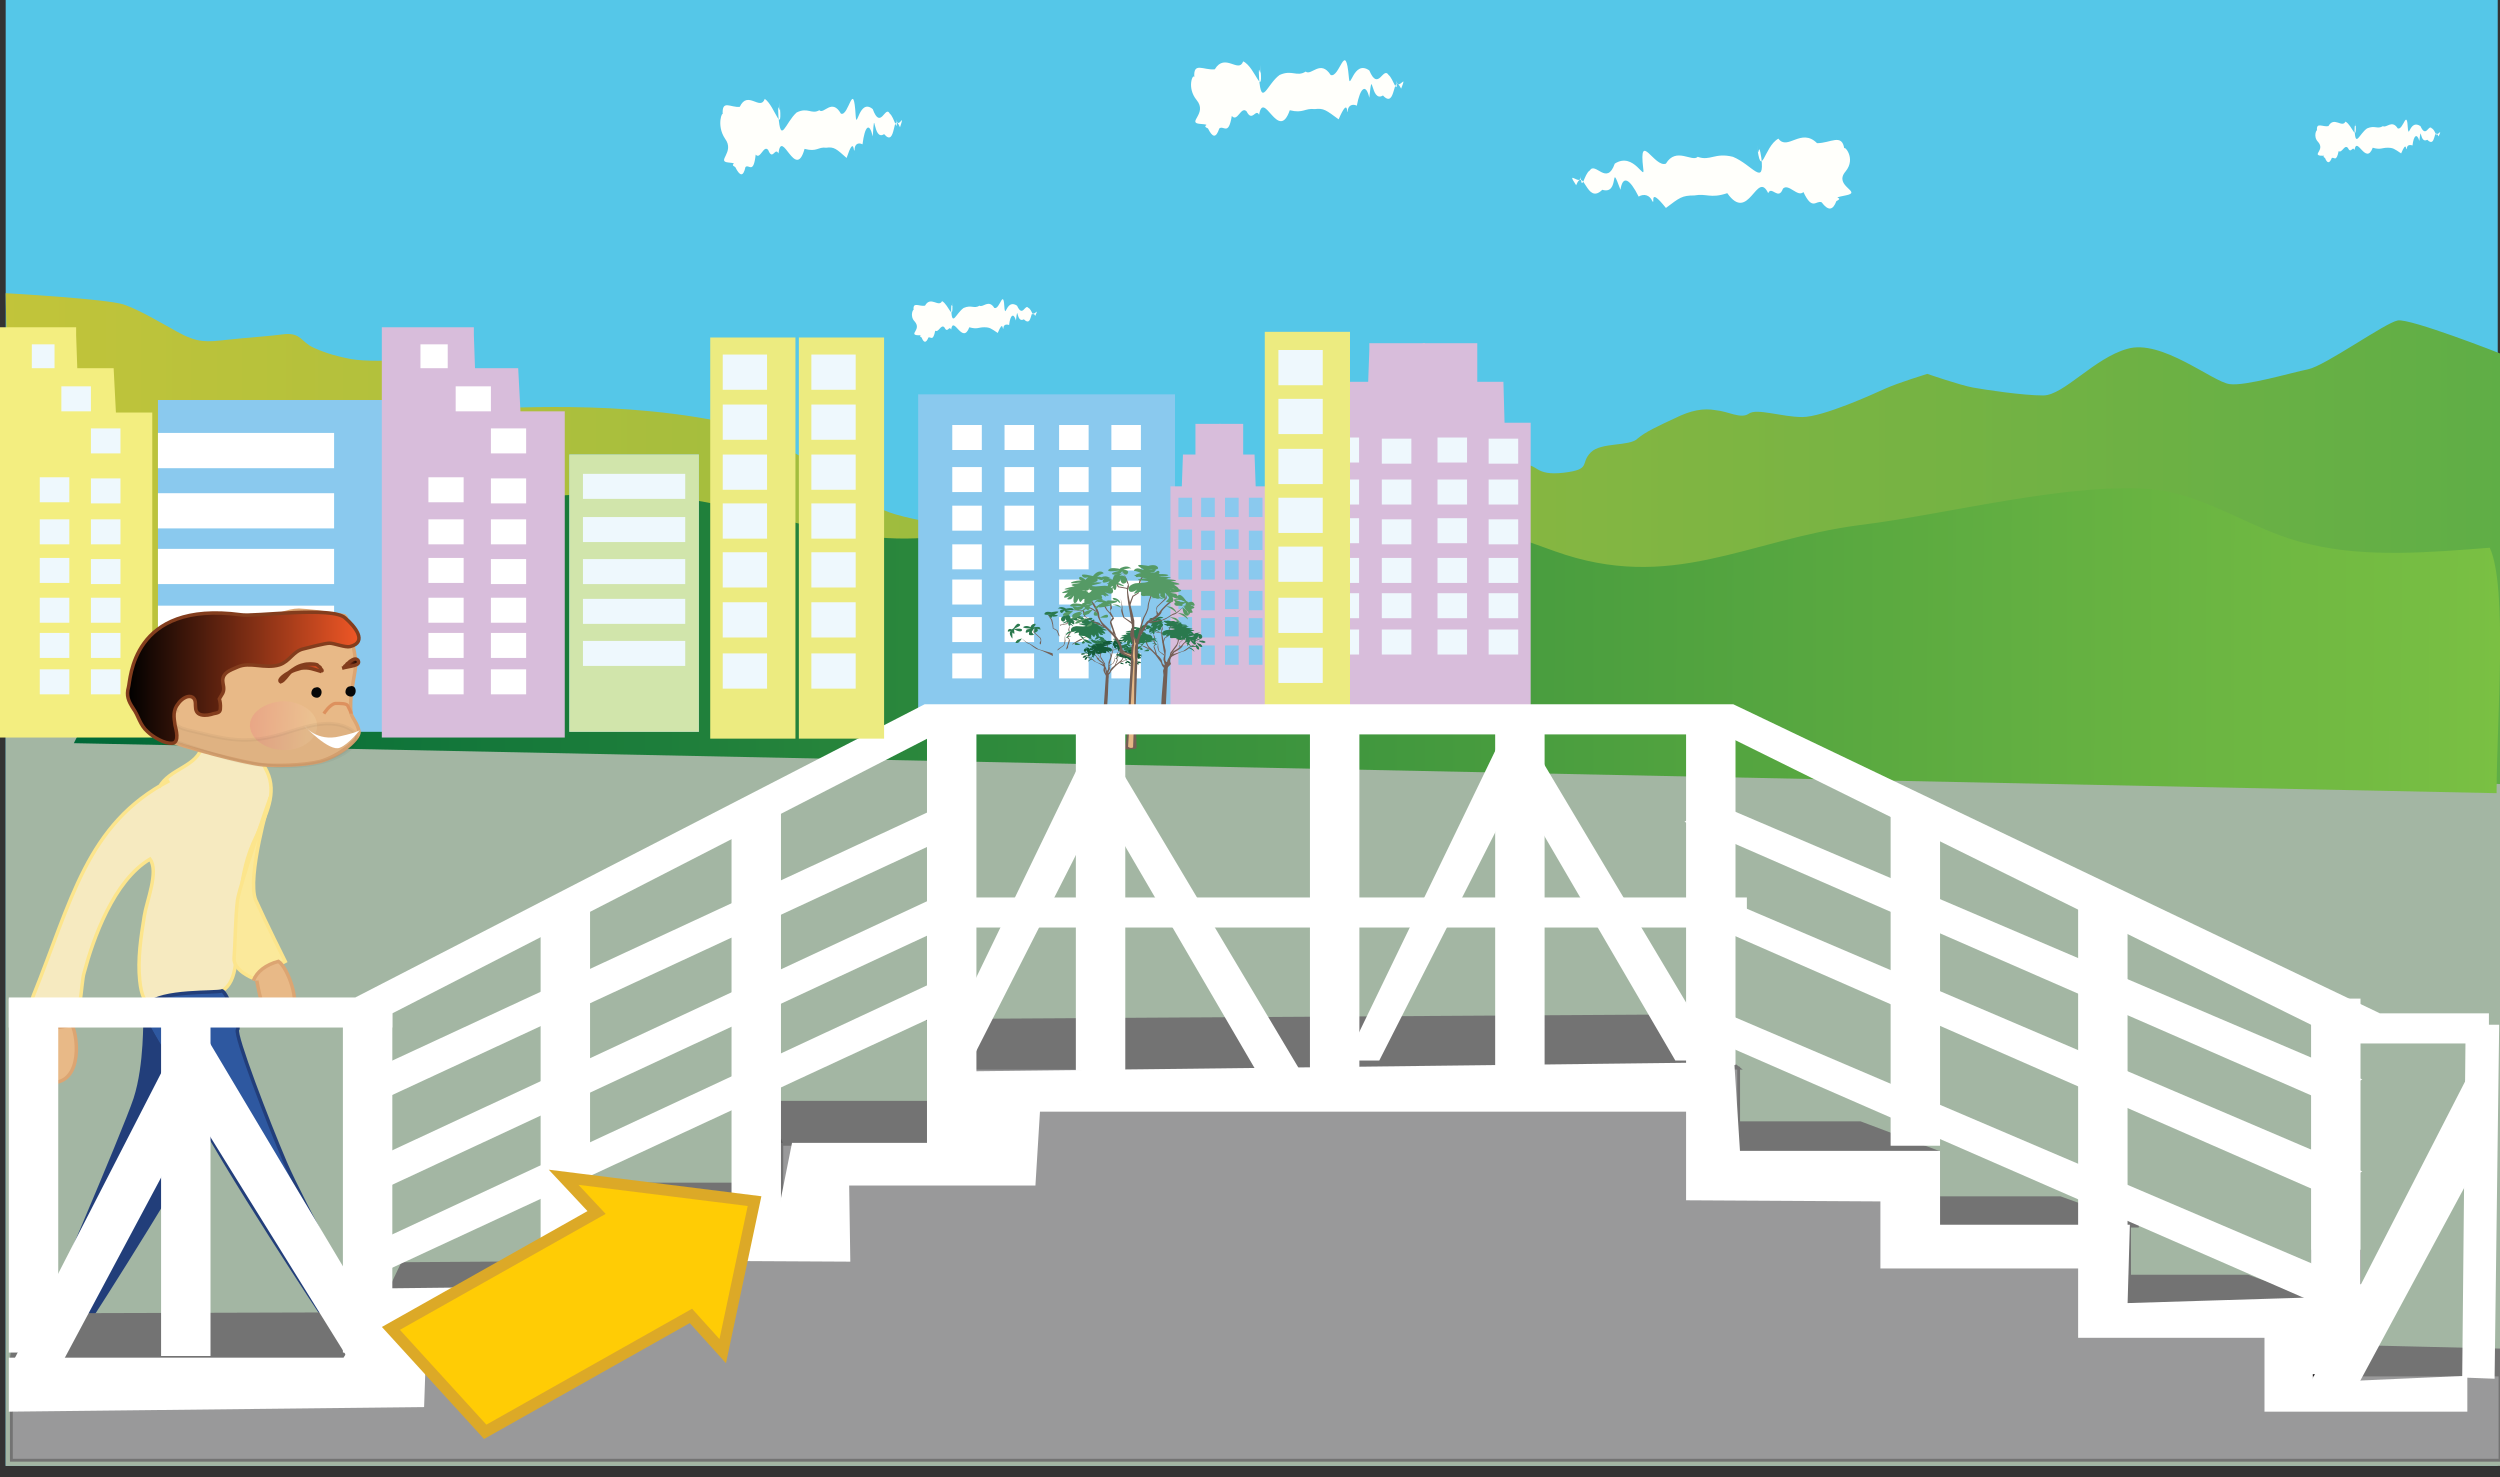 <svg xmlns="http://www.w3.org/2000/svg" xmlns:xlink="http://www.w3.org/1999/xlink" version="1.0" viewBox="0 0 220 130"><rect x="0" y="0" width="220" height="130" fill="#333333" stroke="none"/><switch><g><symbol id="c" viewBox="-55 -56.3 110 112.7"><path fill="#735F55" d="M12.5 10.4s-.8-.5-1.5-2.1c-1.2-2.6-.4-2.4-.5-3-.1-.8-.8-4-1.4-6-.6-2-.7-2.4-.7-2.4l-.1-2.1s0-2.2-.3-2.7c-.4-.3-.6-.6-.6.4 0 .9-1.4 3.8-1.6 4.2-.2.4-2 1.7-2.5 2.9C2.7.8 1.1 2.9 1.1 2.9l-.8.4S2.7.4 2.7-.3c.1-1.3 2.7-3.3 2.7-3.3l1.5-4 .3-2.2-.3-5.5-.6-11.2c0-2-1.1-11.8-1.1-11.8l.3-.3 1.3-.2c1.4-.4.9 1.2.9 1.2-.3 2.6.4 14.6.4 14.6l.2 6.7s.1 1.8.1 2c0 .3-.1 1 .1 2.2v2c-.5.4.1 1.4.1 1.8.1.4.4.8.4.8s.1 1.4-.1 1.9c-.4.5.2 2.3.2 2.3L9.6-1c1.6 6.9.9 7.5.9 7.5s.6 1.1.8 1.9c.1.9 1.2 2 1.2 2z"/><path fill="#735F55" d="M15.2.2c-.1-1.5-1-2.3-1-2.3l-2.9-3S9.4-6.7 9.1-8.2c-.1-1.5-1.7-1.9-1.7-1.9l1-.7c1.2 1.3.8 1.5 1.3 2.4.4.6 1.8 2.6 2.1 2.9.2.3 2.2 2.4 2.5 2.6.3.2 1.3 2.2 1.4 2.7.1.5.5 1.6.5 1.6l.8 1.7.6 1.5c0-.1-2.2-2.9-2.4-4.4z"/><path fill="#735F55" d="M13.4-3.4s2.4 1.6 2.8 1.5c.4-.1 2.1 1.2 2.1 1.2l.4 1.7 3-.3-2.7.1-.4-1.5-2.2-1.4-3.3-1.7.3.4zm-2.2-2.1l.6 1.8.7 2.1-.6.9 1 1.8s.1.3-.3.8c-.3.4.8 2.4.8 2.4s-.5-1.7-.4-2v-2c0-.2-.6-.9-.6-.9s.6-.9.4-1.5c-.2-.6-.8-1.8-.8-1.8l-.1-.9-.7-.7z"/><path fill="#735F55" d="M12.7.4l1 1.3.5 1.1h1l-.7-.2-.7-1.1-1-1.3zm4.1.5l.8.6 1.3.6.9-.2h-1l-1.2-.7-1.1-.7zm-6.5 3.6l2.2.3.8 1.7.7.4-.5-.5-.9-1.8-1.8-.3-.4-.3zM9.8.4l-.5 2-1.1 1v1.5l-.1 1.9-.6 1.6-.9 1.7 1.2-3.3.2-2V3.3l1.1-1 .5-2.4zM3.4-1l.5 1-.2.9-1.8 2.5.2 1 .1-1L3.9 1s.3-.5 0-1.5c0 0-.2-1.1-.2-1.2l-.3.7zm3.1-3.9L2.3-2.8.9-1.3S-.2-.1-.6 0c-.4.2-1.9 2.1-1.9 2.1S-1.2 0-.6-.3C.1-.6 1-2.5 2.3-3c1.3-.5 4.2-3 4.2-3v1.1zM8.6-5l2 1.4s.6 1.7.6 2.3c0 .6.6 2.8.6 2.8s-.6-2.3-.4-2.9c.2-.6-.6-2.3-.6-2.3S8.9-5.2 8.6-5.5c-.2-.3 0 .5 0 .5z"/><path fill="#145C39" d="M21-2.8s1.7-.4 1.9-1.1c.3-.7-.2-.7-1.2-.1L21-2.8zm-1.6-1.3s1.2-.8 1.4-1.3c.2-.5.2.2-.4.9-.3.2-1 .4-1 .4zm-.8 2.5s1.2-.8 1.4-1.3c.2-.5.3.2-.4.9-.3.2-1 .4-1 .4zm-.9 1.5s1.4-.3 1.7-.7c.3-.4.2.3-.7.7-.2.2-1 0-1 0zm-4.8 4.9s1.2-.8 1.4-1.3c.2-.5.3.2-.4.9-.2.2-1 .4-1 .4zm.3.9s1.4-.2 1.8-.5c.4-.3.1.3-.7.6-.4.2-1.1-.1-1.1-.1zm-1.8-6.8s1.3.7 1.8.6c.5 0 0 .3-.9.1-.4 0-.9-.7-.9-.7zm.4 1.5s.4 1 1.3 1.2c0 0 .7.1.3-.3-.4-.4-.9-.3-1.2-.7-.3-.5-.4-.2-.4-.2zm5-2.4s1.7-.4 1.9-1.1c.3-.8-.2-.7-1.2-.1L16.8-2zM18.4.9s1.9.4 2.5 0c.6-.3-.2-.3-1-.2-.8 0-1.5.2-1.5.2zm-3.3 6.4c.7.2 1.3-.1 1.3-.4.1-.3-1-.7-1.6-.2-.6.5-.8.1-.8.1l1.1.5z"/><path fill="#145C39" d="M13.9 6.5s1.9.8 2.2-.3c.3-1.1-.8-.5-1.2-.2-.5.2-1 .5-1 .5zM18.3.9s1 1.3.3 1.7c-.6.4-.8.3-.7-.7.2-.9.4-1 .4-1zM20-2.8s1.7-.4 1.9-1.1c.3-.7-.2-.7-1.2-.1L20-2.8z"/><path fill="#145C39" d="M19.1-2.4s1.7-.4 1.9-1.1c.3-.8-.2-.7-1.2-.1l-.7 1.2zm2.5-.2s1.7.2 2.2-.4c.5-.6 0-.8-1.1-.5l-1.1.9zm-1.1 0s.2.9 1 1c.8.1.8-.1.2-.6-.5-.5-1.2-.4-1.2-.4zm-3.3.1s2.1-.7 2.3-1.5c.2-.7-2 .8-2.3 1.5zm-.1-.1s.5-.9 0-1.1c-.5-.2-1.4.2 0 1.1zM17-1.2c.4-.4.1-1.1-.5-.1s-.7 1.3.5.1zm.7.6c-.3.3 1.7-.1 1.6-.6-.1-.5-.4-.5-1.6.6zM16.4.9c-.9.3-1.1 0 .1-.5 1.1-.5.9-.8.9-.9 0-.1.2 1-1 1.4zm-.5-5.1s-1.4 1.4-1.7.7c-.3-.7.4-.6 1-.7h.7zm2.2.2s2-1.8.8-1.3c-1.3.4-.5 1.1-.8 1.3zm-3.4 9.9s.7-2.5-.4-1.5-.4.7-.4.7-.4-1.6-.7-1.3c-.4.2-.2 1.6-.2 1.6s-2.5-.9-1.4-.2 1.3.4 1.3.4-.6.2-.5 1.1c0 1 0-1.3-.8-1.1-.8.2-.7 1.4-.2 1.9.6.5 1.3.1 1.3.1s-.5.8-1.1.8c-.6 0 1.7-.2 2-.6.3-.2.4-1.2.4-1.2s.6-.3.7-.7zm-.1 4.7c.5-.1 1.4-1.2-.5-.8-1.8.5-1.1.2-1.1.2s1.2-.4 1.4-.8c.2-.5-1.3-.3-1.7.1-.4.4-.4.7-.4.7s-.6-1.1-1-.9c-.4.2-.8 1.4.8 1.3 0 0-1.3.7-1.6.5-.3-.2.5.9 1.7.3 1.2-.6.6-.7.6-.7s1 .3 1.8.1z"/><path fill="#145C39" d="M8.3 8.2s-.7-1.5-.6-.6c0 .8-1.4 1.1.4 1.3 1.9.2-2.7-.5-2.1.6.5 1.1 2.2.3 2.2.3s3.4.5 1.8-.5c-1.6-1-1.4-.4-1.4-.4s2.6-.6 1-.8c-1.6-.4-1.3.1-1.3.1z"/><path fill="#145C39" d="M4.8 9.3s-2.5-.8-.5-.8c2-.1 2.1.7 2.1.7l-1.6.1zM7 9.1S10.3 8 9 8C7.8 8 7 7 7 9.1zM4.1 7s1 .5 1.7-.3-.1-.9-.7-.4-1.4.6-1.4.6l.4.1zm12.1-3.1s3-.3-.1-1.5l-1-.8c0 .1 0 1.6 1.1 2.3z"/><path fill="#145C39" d="M15.1 1.2S17.7-1 14.6 0c-3 1-.5.7-.5.7s-3.7 1.1-1.2 1.2c2.5 0 1.1-.6 1.1-.6s1.4.8 2 .4c.6-.4.6-.6-.9-.5z"/><path fill="#145C39" d="M23.3.8s1.9-2.4-.3-1.1l-.5.5s2-1.8.1-1.1l-.5 1s.3-2.8-.7-1.8c-.2.2-.4 1.2-.4 1.2s-.3-1.6-.7-.8c-.3.8-.7.8-.7.8s.2-2-.8-1.4c-1 .6-1.2 1.1-1.2 1.1l-1 .3s-1.3 0-.7 1.1c.6 1.1-3.2-.9-.6 1.1 0 0-1.8-1-1.8.4s1.9 1.3 1.9 1.3l1.9-.4s2.1-.2 0 .6-1 .7 1 .5c0 0-1.6.2-1.1 1.1 0 0-1.4-.7-1.2 0 0 0 0 .7 1.3.5 0 0-.8.9-1.3 1-.4.1.9 1.6 2.2-.9 0 0 2.9.7 2.4-.1-.5-.8-1.4-.2-1.4-.2l.6-.8s1.3 1.2 1.4.4c.1-.8-.7-.7-.7-.7s1 0 1.9-.4c.9-.4.8-.8-1-.3h-.5s2.6-.6 1.8-.9c-.8-.3-1.2.1-1.2.1s3.9-1.4 2.5-1.3c-1.7.1-2 .8-2 .8S26.8-.2 23.3.8zM3.1 3.7s.6-.7-.2-1.2-1.1-.5-.7.8c.4 1.3-.3.2-.8-.5-.4-.6 1.2-1.5.1-1.5-1.1 0-1.3.1-.9 1.6 0 0-2-1.2-.7.9l1.3.2S-2 4.5-1 5c1.1.6 2.1-.5 2.1-.5s.2 1 1.3 1.2c1 .2.1-1-.3-1.3C1.7 4.3 4 4.8 4 4c.1-.9.8-.9-.9-.3z"/><path fill="#145C39" d="M3.5 5.2s1.4-.5-.4-1.3c-1.8-.8-.5-.6-.5-.6s2.1.1 1.7-.8c-.2-.9-1.5-.1-2 .4l-.4.2s.2-2.7-.3-1.4c-.5 1.2-.3-2.8-.6-2-.3.8-.8 1.9-.1 3 .7 1.1.5.2.5.2s-1.8-1-1.3 0c.4 1 1.3.3 1.3.3l.6.5c-.1 0 .9 1.6 1.5 1.5zm-5.4-3.9S-2.7-.3-3.5-.3c-.8-.1-.6.4.2 1.2l1.4.4zm.2-.6s-.1-1.8-.8-2.2-.7.1-.3 1.2l1.1 1zm-.7 1.5s-1.6-.9-2.1-.6c-.7.3-.3.7.7.9l1.4-.3z"/><path fill="#145C39" d="M.3 2.2S-.5.6-1.3.6c-.8-.1-.6.4.2 1.2l1.4.4zm6.5 6.7S6 7.3 5.2 7.3c-.8-.1-.6.3.2 1.1l1.4.5z"/><path fill="#145C39" d="M.3 2.1s-1.9.3-2.5 0c-.6-.3-.1.5 1.2.6.4 0 1.3-.6 1.3-.6zm0-3s-1.9.6-2.5.4c-.6-.2 0 .4 1.2.4C-.5-.2.3-.9.3-.9zM4 6.8s-1.9.3-2.5 0c-.6-.3-.2.4 1.1.5.4.1 1.4-.5 1.4-.5z"/><path fill="#145C39" d="M3.9 6.9S2.3 8 1.6 8c-.7 0 .1.5 1.2 0 .5-.1 1.1-1.1 1.1-1.1zm1.4-4.8s-1.9.3-2.5 0c-.6-.3-.1.5 1.1.6.5 0 1.4-.6 1.4-.6zm-3.1-1S.4.2.1-.3C-.2-.9-.2 0 .8.8c.3.3 1.4.3 1.4.3zM.9-1.1s-1.8-.8-2.1-1.4c-.4-.5-.4.4.7 1.2.3.3 1.4.2 1.4.2z"/><path fill="#735F55" d="M4.7 2.4c-.3-1.4.2-2.5.2-2.5L6.8-4s-.2-3.6.1-5c.2-1.1.6-.4.6-.4l-.3-2c-1 2.1-.9 2.1-1.2 3.1-.2.8.5 3.7.4 4-.2.5-1.4 3.1-1.7 3.4-.2.4-.5 2.6-.5 3.1.1.5 0 1.7 0 1.7l-.3 1.8-.1 1.6s1.2-3.4.9-4.9z"/><path fill="#145C39" d="M.1 3.6s.7-2.5-.4-1.5-.4.7-.4.7-.3-1.7-.6-1.4c-.4.3-.2 1.6-.2 1.6s-2.5-.8-1.4-.1c1.1.7 1.3.4 1.3.4s-.6.2-.5 1.1c0 1 0-1.3-.8-1.1-.8.2-.7 1.4-.2 1.9.6.5 1.3.1 1.3.1s-.6.8-1.2.9c-.6 0 1.7-.2 2-.6.3-.3.4-1.4.4-1.4s.7-.2.7-.6z"/><path fill="#145C39" d="M.5 6.3s-2.6-1.6 0-1.1l.7.3s-2.5-1-.4-1l.8.8s-1.2-2.5 0-2c.3.1.8 1 .8 1s-.2-1.7.4-1c.5.7.9.5.9.5s-.9-1.9.2-1.7c1.1.3 1.4.6 1.4.6l1-.1s1.2-.5 1 .8c-.2 1.3 2.7-2 .9.9 0 0 1.4-1.6 1.8-.2C10.4 5.4 8.6 6 8.6 6l-1.7.3s-2 .6.2.5c2.2 0 1.2.3-.8.8 0 0 1.5-.4 1.4.7 0 0 1.1-1.1 1.2-.4 0 0 .2.7-1.1.9 0 0 1.1.6 1.5.5.4-.1-.4 1.8-2.3-.1 0 0-2.5 1.7-2.3.7.2-1 1.2-.7 1.2-.7l-.8-.5s-.9 1.6-1.2.9c-.3-.7.5-.9.5-.9s-.9.3-1.9.2c-1-.1-1-.5.9-.6l.5-.2s-2.6.4-2-.2c.6-.6 1.2-.3 1.2-.3s-4.2.1-2.7-.4c1.4-.4 2 0 2 0s-5.5-.6-1.9-.9zm13.3 3.3s2.3-1.1.9-1.3c-1.4-.2-.7.2-.7.2s.9-1.4.5-1.5c-.4-.1-1.3 1-1.3 1s-1-2.6-.8-1.2c.1 1.2.4 1.2.4 1.2s-.5-.3-1.2.3c-.7.7.9-.9.3-1.4-.7-.5-1.5.3-1.5 1.1s.7 1.1.7 1.1-.9.1-1.3-.3c-.3-.5 1.3 1.2 1.8 1.2.5.1 1.3-.6 1.3-.6s.6.4.9.2z"/><path fill="#2A794E" d="M3 12.9s2.6-.3 3.2-1.4c.5-1.1-.2-1.2-1.7-.4L3 12.9z"/><path fill="#735F55" d="M-8.9 8.2s3.4 2.9 4 2.9c.6 0 3 2.2 3 2.2l.5 2.6h4.7l-4.3-.3-.4-2.3-3.1-2.6-4.7-3.1.3.6zm-3.2-3.6l.7 2.8.8 3.4-1 1.3 1.3 3s0 .5-.5 1.1c-.6.6.9 3.8.9 3.8s-.7-2.6-.6-3.1c.1-.4.3-2.1.2-3 0-.3-.8-1.6-.8-1.6s1-1.3.9-2.3c-.2-1-.8-2.9-.8-2.9l-.1-1.4-1-1.1z"/><path fill="#735F55" d="M-10.7 14l1.3 2.1.7 1.8 1.4.2-1-.5-.8-1.8-1.5-2.1zm6.2 1.5l1.2 1.1 1.8 1 1.5-.1-1.6-.2-1.7-1.3-1.6-1.3zM-15 19.8l3.3.9.9 2.8 1 .7-.6-.9-1-3-2.8-.6-.5-.5zm-.2-6.4l-1 3.1-1.9 1.3-.1 2.2-.5 2.9-1.3 2.3-1.7 2.6 2.5-5 .6-2.9.2-2.3 1.9-1.4 1.1-3.6zm-9.6-4.8l.6 1.6-.3 1.4-3.2 3.6.1 1.6.3-1.5 3-3.4s.5-.7.3-2.4c0 0-.2-1.7-.1-1.8 0-.1-.7.9-.7.9zm6.3-6.2l-6.7 2.5-2.5 2s-1.8 1.6-2.5 1.8c-.7.2-3.2 2.9-3.2 2.9s2.3-3.1 3.4-3.4c1.1-.3 2.7-3 4.8-3.6C-23.1 4-18.3.7-18.3.7l-.2 1.7zm2.5 2.5l2.8 2.5s.7 2.7.5 3.7c-.1 1 .5 4.3.5 4.3s-.5-3.7-.2-4.6c.4-.8-.6-3.6-.6-3.6s-2.7-2.5-3-3c-.3-.5 0 .7 0 .7z"/><path fill="#2A794E" d="M2.5 10.5s2.6-.3 3.2-1.4c.5-1-.2-1.1-1.8-.4l-1.4 1.8zM.3 8.2s2-1.1 2.3-1.7c.4-.7.4.3-.7 1.3-.4.3-1.6.4-1.6.4zm-1.7 3.7s2-1.1 2.3-1.7c.4-.7.4.3-.7 1.3-.4.3-1.6.4-1.6.4zm-1.5 2.2s2.2-.2 2.8-.7c.6-.5.2.5-1.1 1-.6.1-1.7-.3-1.7-.3zm-8.2 6.6s2-1.1 2.3-1.7c.4-.7.4.3-.7 1.3-.4.3-1.6.4-1.6.4zm.3 1.5s2.2 0 2.8-.4c.6-.4.2.5-1.2.8-.5.2-1.6-.4-1.6-.4zm-1.6-10.7s1.9 1.3 2.6 1.3c.7 0-.1.5-1.5 0-.4-.3-1.1-1.3-1.1-1.3zm.3 2.3s.4 1.6 1.8 2c0 0 1.1.3.6-.5-.5-.7-1.3-.6-1.8-1.3-.4-.7-.6-.2-.6-.2zm8.1-2.7s2.6-.3 3.2-1.4c.5-1.1-.2-1.1-1.7-.4L-4 11.1zm2 4.7s2.8.9 3.8.5-.2-.4-1.5-.6c-1.2-.1-2.3.1-2.3.1zm-6 9.1c1 .4 2 0 2.1-.4.1-.4-1.4-1.3-2.4-.6-1 .6-1.3 0-1.3 0l1.6 1z"/><path fill="#2A794E" d="M-9.9 23.5s2.8 1.5 3.4-.1c.6-1.6-1.2-.9-1.8-.6-.7.3-1.6.7-1.6.7zm7.7-7.7s1.3 2.2.2 2.7-1.3.2-1-1.2c.4-1.5.8-1.5.8-1.5zM1 10.4s2.6-.3 3.2-1.4c.5-1.1-.2-1.2-1.8-.4L1 10.4z"/><path fill="#2A794E" d="M-.5 10.8s2.6-.3 3.2-1.4c.5-1-.2-1.1-1.8-.4l-1.4 1.8zm4 .1s2.6.6 3.4-.3c.8-.9.2-1.2-1.5-1l-1.9 1.3zm-1.7-.1s.2 1.4 1.3 1.7c1.1.4 1.2-.1.5-.9-.8-.8-1.8-.8-1.8-.8zm-5.1-.4S.1 9.7.4 8.6c.4-1.2-3.1.7-3.7 1.8zm-.1-.2s.8-1.3.1-1.7c-.7-.4-2.1 0-.1 1.7zm-.5 2.1c.7-.6.3-1.7-.7-.3-1 1.5-1.3 1.9.7.3zm1.1 1c-.5.4 2.6.2 2.5-.6-.2-.7-.6-.8-2.5.6zm-2.3 2.2c-1.4.3-1.6-.2.2-.8 1.8-.5 1.5-1.1 1.6-1.3 0-.2.1 1.6-1.8 2.1zm0-7.9s-2.4 2-2.7.8c-.2-1.2.7-.9 1.7-.9l1 .1zm3.4.5S1.7 5.8-.3 6.2c-2 .5-.8 1.8-1.4 1.9zm-6.9 14.7s1.5-3.7-.3-2.4c-1.8 1.3-.7 1-.7 1s-.3-2.5-.9-2.2c-.6.4-.5 2.5-.5 2.5s-3.7-1.8-2.2-.5c1.6 1.3 1.9.8 1.9.8s-.9.2-1 1.7c-.1 1.5.2-2-1.1-1.9-1.3.2-1.3 2-.5 2.9.8.9 1.9.4 1.9.4s-.8 1.1-1.8 1.1c-.9 0 2.6-.1 3.2-.5.6-.5.8-2.1.8-2.1s1.1-.2 1.2-.8zm-.8 7.2c.8-.1 2.3-1.5-.6-1.2-2.9.3-1.8 0-1.8 0s1.9-.3 2.3-1c.4-.7-2-.7-2.6-.2-.7.6-.8 1-.8 1s-.8-1.8-1.4-1.5c-.6.3-1.4 2 1 2.1 0 0-2.2.9-2.6.5-.4-.4.6 1.5 2.5.8s1-.9 1-.9 1.8.6 3 .4zm-9.2-4.8s-.8-2.4-.9-1.1c-.1 1.3-2.4 1.4.5 2.1 2.8.7-4.1-1.3-3.4.5.6 1.8 3.3.8 3.3.8s5.1 1.4 2.8-.5-2.1-.9-2.1-.9 4-.4 1.7-1.1c-2.4-.6-1.9.2-1.9.2z"/><path fill="#2A794E" d="M5.5 16.5s3.3-3.3-.4-1.7l-.9.6s3.4-2.3.3-1.7l-1 1.5s.9-4.2-.7-2.9C2.5 12.6 2 14 2 14s-.3-2.5-.9-1.4C.5 13.8 0 13.7 0 13.7s.6-3-.9-2.2c-1.6.8-2 1.4-2 1.4l-1.6.2s-2-.3-1.3 1.5c.8 1.8-4.7-2-1.1 1.6 0 0-2.7-1.8-2.8.3C-9.9 18.7-7 19-7 19l3-.2s3.2.1-.1.9c-3.3.8-1.7 1 1.4.9 0 0-2.4 0-1.8 1.5 0 0-2-1.3-1.9-.2 0 0-.1 1.1 1.9 1 0 0-1.4 1.2-2.1 1.3-.7 0 1.1 2.6 3.5-.9 0 0 4.3 1.6 3.7.2-.6-1.4-2.1-.6-2.1-.6l1-1.1s1.9 2 2.1.9c.2-1.2-1-1.2-1-1.2s1.5.2 3-.3c1.4-.5 1.2-1.1-1.6-.6l-.8-.1s4-.4 2.9-1-1.9 0-1.9 0 6.3-1.4 4-1.5c-2.3-.1-2.9.7-2.9.7s7.7-3.1 2.2-2.2zm-31.5.9s1-.9-.1-1.8-1.5-1-1.2 1.1c.4 2.1-.5.2-1.1-.9-.6-1.1 2-2.1.3-2.3-1.8-.2-2 0-1.6 2.2 0 0-2.8-2.2-1.3 1.2l2.1.6s-5 .2-3.4 1.2c1.5 1 3.2-.3 3.2-.3s.2 1.6 1.7 2c1.5.5.3-1.6-.2-2-.6-.4 2.9.8 3.1-.5.1-1.3 1.2-1.2-1.5-.5zm-9 3.1s2.3-.6-.4-2.1c-2.7-1.5-.6-1-.6-1s3.1.5 2.8-.9c-.3-1.4-2.5-.4-3.2.2l-.7.3s.7-4-.3-2.3c-1 1.8 0-4.3-.6-3.1-.6 1.2-1.6 2.7-.7 4.5.9 1.8.7.4.7.4s-2.5-1.8-2-.2c.5 1.7 1.9.7 1.9.7l.9.8c.1.1 1.3 2.8 2.2 2.7zm1.7-9s-1-2.6-2.2-2.8c-1.2-.2-1 .5.1 1.9l2.1.9z"/><path fill="#735F55" d="M32 23.3s1-.8 1.8-3.2c1.3-3.8.3-3.3.3-4.2 0-1.1.7-5.6 1.2-8.5.5-2.9.6-3.4.6-3.4l-.1-2.7s-.3-3.1.1-3.7c.4-.6.7-1 .8.3.2 1.3 2.4 5.1 2.8 5.6.3.5 3 2 3.9 3.6.9 1.6 3.4 4.2 3.4 4.2l1.1.5s-3.6-3.6-3.8-4.7C43.8 5.4 40 3 40 3l-2.5-5.3-.6-3-.3-7.6-.6-15.6c-.2-2.7 0-16.4 0-16.4l-.5-.4-1.8-.1c-1.9-.4-1.1 1.8-1.1 1.8.8 3.5 1.4 20.3 1.4 20.3l.6 9.3s.1 2.4.2 2.8c.1.4-.1 1.2-.2 2.9l.5 1.9v1.1c.7.4 0 1.9 0 2.4s-.3 1.1-.3 1.1 0 1.9.4 2.6c.3.6-.3 3.2-.3 3.2l-.4 3.3c-1.4 9.8-.4 10.5-.4 10.5s-.7 1.6-.8 2.8c0 1.1-1.3 2.7-1.3 2.7z"/><path fill="#735F55" d="M26.9 9.7c0-2.1 1.1-3.4 1.1-3.4l3.6-4.6s2.5-2.5 2.6-4.6c.1-2 2.3-2.7 2.3-2.7L35-6.5c-1.4 1.9-.9 2.2-1.5 3.5-.5.9-2.2 3.8-2.5 4.3-.3.5-2.7 3.6-3.1 4-.4.4-1.6 3.2-1.6 4-.1.8-.5 2.3-.5 2.3l-1 2.4-.7 2s2.7-4.3 2.8-6.3z"/><path fill="#2A794E" d="M18.1 8.4s-2.4-.3-2.8-1.3c-.5-1 .2-1 1.6-.4l1.2 1.7z"/><path fill="#735F55" d="M28.9 4.4S25.8 7 25.3 6.9c-.5 0-2.7 1.9-2.7 1.9l-.4 2.4H18l3.8-.2.4-2.1L25 6.6l4.3-2.7-.4.5zm2.9-3.2l-.6 2.5-.8 3 .9 1.2-1.2 2.7s0 .5.5 1-.9 3.4-.9 3.4.6-2.4.6-2.8c-.1-.4-.2-1.8-.2-2.7 0-.3.7-1.4.7-1.4s-.9-1.1-.7-2c.2-.9.7-2.6.7-2.6l.1-1.2.9-1.1z"/><path fill="#735F55" d="M30.5 9.6l-1.3 1.8-.6 1.7-1.3.1.9-.4.8-1.6 1.3-1.9zm-5.7 1.2l-1.1 1-1.7.9-1.2-.1 1.4-.1 1.5-1.2 1.4-1.1zm9.4 4.1l-3 .7-.9 2.6-.8.6.5-.9 1-2.6 2.5-.6.5-.4zm.2-5.8l.9 2.8 1.7 1.2.1 2 .4 2.6 1.1 2.2 1.5 2.3-2.2-4.5-.5-2.7-.1-2.1-1.7-1.3-.9-3.2zm8.7-2.8l-.6 1.4.3 1.3 2.9 3.3-.1 1.4-.3-1.4-2.6-3.1s-.4-.6-.2-2.1c0 0 .2-1.5.1-1.6-.1-.1.5.8.5.8zm-4.8-4.9l6 2.4 2.2 1.9s1.6 1.5 2.3 1.6c.6.1 2.8 2.6 2.8 2.6s-2-2.8-3-3.1c-1-.3-2.4-2.8-4.3-3.3S38.1-.1 38.1-.1l.2 1.5zm-3 .1l-2.5 2.2s-.6 2.5-.5 3.3c.1.9-.5 3.9-.5 3.9s.5-3.3.2-4.1c-.3-.8.6-3.3.6-3.3S35 1.3 35.3.8c.3-.4 0 .7 0 .7z"/><path fill="#2A794E" d="M18.6 6.3S16.2 6 15.8 5c-.5-1 .2-1 1.6-.4l1.2 1.7zm2-2.1s-1.8-1-2.1-1.6c-.3-.6-.3.3.6 1.2.4.4 1.5.4 1.5.4zM22 7.6s-1.8-1-2.1-1.6c-.3-.6-.3.3.6 1.2.4.3 1.5.4 1.5.4zm1.4 2s-2-.3-2.5-.7c-.5-.4-.2.4 1 .9.5.2 1.5-.2 1.5-.2zm7.3 6.1s-1.8-1-2.1-1.6c-.3-.6-.3.3.6 1.2.4.3 1.5.4 1.5.4zm-.3 1.3s-2 0-2.5-.4c-.6-.4-.2.4 1.1.7.4.2 1.4-.3 1.4-.3zm1.5-9.7s-1.7 1.1-2.3 1.1c-.7 0 .1.5 1.3 0 .4-.1 1-1.1 1-1.1zm-.2 2.1s-.4 1.4-1.7 1.8c0 0-1 .2-.5-.4.5-.6 1.2-.5 1.6-1.1.4-.7.6-.3.6-.3zm-7.3-2.5s-2.4-.3-2.8-1.3c-.5-1 .2-1 1.6-.4l1.2 1.7zm-1.9 4.2s-2.5.8-3.4.4c-.9-.4.2-.4 1.3-.5 1.1-.1 2.1.1 2.1.1zm5.4 8.3c-.9.4-1.8 0-1.9-.4-.1-.4 1.3-1.1 2.1-.5.9.6 1.2 0 1.2 0l-1.4.9z"/><path fill="#2A794E" d="M29.5 18.2s-2.5 1.3-3-.1c-.5-1.5 1.1-.8 1.6-.5.6.2 1.4.6 1.4.6zm-6.8-7.1s-1.2 1.9-.3 2.4c1 .5 1.2.2.9-1.1-.2-1.3-.6-1.3-.6-1.3zm-2.8-4.9s-2.4-.3-2.8-1.3c-.5-1 .2-1 1.6-.4l1.2 1.7z"/><path fill="#2A794E" d="M21.3 6.6s-2.4-.3-2.8-1.3c-.5-1 .2-1 1.6-.4l1.2 1.7zm-3.6 0s-2.3.5-3.1-.3c-.7-.8-.1-1 1.4-.9l1.7 1.2zm1.5-.1S19 7.7 18 8c-1 .3-1.1-.1-.4-.8.7-.7 1.6-.7 1.6-.7zm4.6-.3s-3.1-.7-3.3-1.7c-.4-1 2.8.7 3.3 1.7zm.1-.1s-.7-1.2-.1-1.5c.7-.4 1.9 0 .1 1.5zm.4 1.9c-.6-.5-.3-1.6.7-.2.9 1.3 1.1 1.7-.7.2zm-1 .9c.5.3-2.4.1-2.2-.6.1-.7.5-.7 2.2.6zm2.1 1.9c1.3.3 1.5-.2-.1-.7-1.6-.5-1.3-1-1.4-1.2-.1-.1-.2 1.5 1.5 1.9zm0-7.1s2.2 1.8 2.4.8c.3-1-.6-.8-1.5-.8h-.9zm-3 .5s-3-2.2-1.2-1.7c1.8.4.7 1.6 1.2 1.7zm6 13.3s-1.3-3.4.3-2.2c1.6 1.2.6.9.6.9s.3-2.3.9-2c.5.3.4 2.2.4 2.2s3.4-1.6 1.9-.4c-1.4 1.1-1.7.7-1.7.7s.8.2.9 1.5c.1 1.4-.1-1.8 1-1.7 1.2.2 1.2 1.8.5 2.6s-1.8.3-1.8.3.8 1 1.6 1-2.4-.1-2.9-.5-.7-1.9-.7-1.9-.9 0-1-.5zM29 24c-.7-.1-2.1-1.4.5-1.1 2.6.3 1.6 0 1.6 0s-1.7-.3-2-.9c-.3-.6 1.8-.6 2.4-.1.6.5.7.9.7.9s.7-1.6 1.3-1.3c.5.2 1.2 1.8-1 1.9 0 0 1.9.8 2.3.5.4-.4-.5 1.3-2.2.7-1.7-.6-.9-.8-.9-.8s-1.6.3-2.7.2zm8.4-4.2s.8-2.1.8-1c0 1.2 2.1 1.3-.4 1.9-2.5.6 3.7-1.1 3.1.5-.6 1.6-3 .7-3 .7s-4.6 1.2-2.5-.5c2.1-1.6 1.9-.8 1.9-.8s-3.6-.4-1.5-1c2-.5 1.6.2 1.6.2z"/><path fill="#2A794E" d="M42.4 20.8s3.4-1.4.6-1.2c-2.8.2-2.8 1.3-2.8 1.3l2.2-.1zm-3 0s-4.7-1-3-1.3c1.8-.2 2.7-1.6 3 1.3zm3.8-3.3s-1.4.8-2.4-.2 0-1.3.9-.7c.9.6 2 .6 2 .6l-.5.3zm-17.3-2.6s-4.1.1 0-2.1l1.3-1.2c.1.1.2 2.2-1.3 3.3z"/><path fill="#2A794E" d="M27.2 11s-3.8-2.7.5-1.8c4.3 1 .8 1 .8 1s5.3 1 1.8 1.4c-3.4.4-1.5-.6-1.5-.6s-1.8 1.3-2.8.9c-.9-.5-.9-.8 1.2-.9z"/><path fill="#2A794E" d="M15.8 11.6s-3-3.1.3-1.5l.8.6s-3-2.2-.3-1.6l.9 1.4s-.8-3.8.7-2.6c.4.2.8 1.5.8 1.5s.3-2.3.8-1.2c.5 1.1 1 1 1 1s-.5-2.7.9-2c1.4.8 1.8 1.3 1.8 1.3l1.4.2s1.8-.2 1.1 1.4c-.7 1.6 4.3-1.7 1 1.5 0 0 2.4-1.6 2.5.3.1 1.9-2.5 2.1-2.5 2.1l-2.7-.2s-2.9 0 .1.8c3 .7 1.5.9-1.3.8 0 0 2.2 0 1.6 1.4 0 0 1.8-1.1 1.7-.1 0 0 0 1-1.8.9 0 0 1.3 1.1 1.9 1.2.6 0-1 2.4-3.1-.9 0 0-3.9 1.4-3.3.1.6-1.2 1.9-.5 1.9-.5l-.9-1s-1.7 1.8-1.9.8c-.2-1 .9-1.1.9-1.1s-1.3.2-2.7-.3c-1.3-.5-1.1-1 1.4-.5l.7-.1s-3.6-.4-2.6-1 1.7 0 1.7 0S13 13 15 12.9c2.1-.1 2.6.7 2.6.7s-6.8-2.9-1.8-2zm28.3 1.3s-.9-.8.1-1.7c1-.8 1.4-.9 1 1-.4 1.9.5.2 1-.8.6-1-1.8-1.9-.2-2.1 1.6-.1 1.8 0 1.4 2 0 0 2.6-2 1.1 1.1l-1.9.5s4.5.2 3.1 1.1c-1.2 1-2.7-.3-2.7-.3s-.2 1.4-1.6 1.8c-1.4.4-.3-1.4.2-1.8.5-.3-2.6.7-2.8-.5-.1-1.1-1.1-1 1.3-.3z"/><path fill="#2A794E" d="M43.7 14.9s-2-.5.4-1.9.5-.9.5-.9-2.8.4-2.5-.8c.3-1.3 2.2-.3 2.9.2l.6.3s-.6-3.6.3-2c.9 1.6 0-3.8.6-2.8.5 1.1 1.4 2.4.6 4-.8 1.6-.6.3-.6.3s2.3-1.6 1.8-.1c-.5 1.5-1.7.6-1.7.6l-.8.7c-.1.1-1.2 2.5-2.1 2.4zm7.1-6.1s.9-2.3 2-2.5c1-.2.9.5-.1 1.7l-1.9.8zm-.5-.8s0-2.5.9-3.1c.9-.6 1 0 .5 1.6L50.3 8zm1.3 1.9s2.1-1.4 2.9-1.1c1 .4.6.9-.9 1.4l-2-.3z"/><path fill="#2A794E" d="M47.8 10.4s.9-2.3 2-2.5c1-.2.9.5-.1 1.7l-1.9.8zm-8.2 10.1s.9-2.3 2-2.5c1-.2.9.5-.1 1.7l-1.9.8z"/><path fill="#2A794E" d="M47.7 10.3s2.7.1 3.5-.4c.8-.5.2.6-1.5.9-.6.1-2-.5-2-.5zm-.4-4.2s2.7.5 3.5.2c.8-.3.1.6-1.6.7-.7 0-1.9-.9-1.9-.9zm-4 11.1s2.7.1 3.5-.4c.8-.5.2.6-1.5.9-.7.2-2-.5-2-.5zm.1.2s2.4 1.3 3.3 1.2c.9-.1-.1.6-1.8.2-.5-.2-1.5-1.4-1.5-1.4zM40.9 11s2.7.1 3.5-.4c.8-.5.2.6-1.5.9-.7.1-2-.5-2-.5z"/><path fill="#2A794E" d="M45 9.1s2.3-1.4 2.7-2.3c.4-.8.5.4-.8 1.7-.5.4-1.9.6-1.9.6zm1.6-3.2s2.4-1.4 2.8-2.2c.4-.8.5.4-.9 1.6-.5.5-1.9.6-1.9.6z"/><path fill="#735F55" d="M41.7 11.3c.2-2-.6-3.5-.6-3.5l-3-5.1s-.7-5.4-1.3-7.4c-.4-1.5-1.6-.2-1.6-.2l1-2.4c1.6 2.8 2.7 2.8 2 4-.5.9.3 5.1.5 5.6s2.2 4 2.5 4.4c.3.4 1.1 3.4 1.1 4.2 0 .8.2 2.3.2 2.3l.7 2.5.4 2.2s-2.1-4.6-1.9-6.6z"/><path fill="#2A794E" d="M48.2 12.2s-1.3-3.4.3-2.2c1.6 1.2.6.9.6.9s.3-2.3.9-2c.5.3.4 2.2.4 2.2s3.4-1.6 1.9-.4c-1.5 1.1-1.7.7-1.7.7s.8.2.9 1.5c.1 1.4-.1-1.8 1-1.7 1.2.2 1.2 1.8.5 2.6s-1.8.3-1.8.3.8 1 1.6 1-2.4-.1-2.9-.5-.7-1.9-.7-1.9-.9 0-1-.5z"/><path fill="#2A794E" d="M47.9 16s3.3-2.6-.1-1.6l-.9.4s3.3-1.7.5-1.5l-1.1 1.2s1.3-3.7-.3-2.7c-.4.2-1 1.5-1 1.5s0-2.3-.6-1.3c-.7 1-1.2.8-1.2.8s.9-2.6-.6-2.1-1.9 1-1.9 1h-1.4s-1.8-.5-1.3 1.2-4-2.4-1.2 1.3c0 0-2.2-2-2.6-.1-.4 1.9 2.1 2.5 2.1 2.5l2.7.2s2.9.5-.2.8c-3.1.3-1.6.6 1.1 1 0 0-2.2-.3-1.8 1.1 0 0-1.6-1.4-1.7-.4 0 0-.2 1 1.6 1.2 0 0-1.4.9-2 .9-.6 0 .7 2.5 3.2-.4 0 0 3.6 1.9 3.2.6-.4-1.3-1.8-.8-1.8-.8l1-.8s1.4 2 1.8 1c.3-1-.8-1.2-.8-1.2s1.3.4 2.7.1c1.4-.3 1.3-.8-1.3-.7l-.4-.2s3.6.2 2.7-.6c-.9-.7-1.7-.3-1.7-.3s5.8-.5 3.7-.9c-2-.4-2.7.3-2.7.3s7.3-1.6 2.3-1.5zm-17.8 6.4s-3.3-1.2-1.4-1.7 1 .1 1 .1-1.4-1.8-.8-2c.6-.2 1.9 1.1 1.9 1.1s1.1-3.7 1-1.8c-.1 1.9-.6 1.8-.6 1.8s.6-.5 1.7.3c1 .8-1.4-1.1-.5-1.9.9-.8 2.1.3 2.2 1.3.1 1.1-.9 1.6-.9 1.6s1.2.1 1.7-.6-1.6 1.8-2.2 2c-.6.1-1.8-.7-1.8-.7s-.9.7-1.3.5z"/><path fill="#735F55" d="M16.5-53.4s-1.3-3.6 1.8-2.9l2.9.3.7.7s-.6 21.8-.4 26.1l.7 24.7.4 12.1 1 4.8 3.9 8.5s6 3.9 6.4 6.7c.2 1.7 6 7.5 6 7.5l-1.9-.8s-3.9-4.2-5.2-6.8c-1.3-2.6-5.6-5-6.1-5.9-.5-.9-4.1-6.9-4.3-9-.2-2.1-.7-1.5-1.3-.5-.7 1-.3 5.9-.3 5.9v4.3s-.1.8-1 5.4c-1 4.6-2.1 11.8-2.1 13.5 0 1.4 1.5.8-.6 6.7-1.3 3.7-2.9 5-2.9 5s2.1-2.5 2.3-4.3c.2-1.8 1.3-4.4 1.3-4.4s-1.6-1.2.8-16.6l.6-5.2s.9-4.2.2-5.3c-.7-1.1-.6-4.1-.6-4.1s.5-1 .5-1.8c.1-.8 1.2-3.1.1-3.9V2.2s-4.3.6-4.6 3.9c-.3 3.2-3.3 7.6-3.3 7.6l-5.8 7.2S4 23 3.9 26.2c-.1 3.3-4.5 10-4.5 10l1.1-3.4 1.7-3.7s.8-2.4.9-3.6c.1-1.2 2-5.7 2.6-6.3.6-.6 4.5-5.5 5-6.3.5-.8 3.6-6.6 3-8.1-.7-1.5.6-2.8 3.4-4.2 2.8-1.4 2.1-2 2-2.7-.1-.4-.1-4.3-.1-4.3l-.7-14.7c0-.1-.5-26.6-1.8-32.3z"/><path fill="#E4B785" d="M17.8-54.7s1.1-1.3 2.4-.4l.5 17.2s-.1 34 .5 36.3c0 0-.5 7.9.2 9.4s0 .6 0 .6l-.9 4s.3-3.2.2-4.7c0 0-.5-2.9-.6-7 0 0 .4-3 .3-3.8-.1-.8-1.8-36.1-1.8-36.1s-.7-12.4-.8-15.5zM19 .7S15.8 2.4 15.5 3l3.8-1.7-.3-.6z"/><path fill="#735F55" d="M7.4 18s-5 4-5.8 3.9c-.9-.1-4.3 3-4.3 3l-.7 3.8-6.7-.2 6.1-.2.7-3.3 4.5-3.6 6.9-4.3-.7.9zm4.7-5.1l-1.1 4-1.3 4.8 1.4 2L9.2 28s-.1.8.7 1.6c.8.8-1.5 5.4-1.5 5.4s1-3.7.9-4.3c-.1-.6-.3-2.9-.2-4.3 0-.5 1.2-2.2 1.2-2.2s-1.4-2-1.2-3.3c.3-1.4 1.2-4.2 1.2-4.2l.2-2 1.6-1.8z"/><path fill="#735F55" d="M9.8 26.3l-2 2.8-1.1 2.7-2 .1 1.5-.6 1.2-2.5 2.1-3zm-7.3 1.9L.8 29.7l-2.7 1.5L-4 31l2.2-.3L.7 29 3 27.2zm15.5 14l-4.7 1.1-1.5 4-1.4.9.9-1.3 1.6-4.1 4-.9.8-.7zm.5-9.2l1.4 4.5 2.6 1.9.1 3.2.6 4.2 1.7 3.4 2.3 3.7-3.3-7.2-.8-4.2-.2-3.4-2.6-2.1-1.4-5.1zm13.9-6.5l-.9 2.2.4 2 4.5 5.3-.2 2.3-.4-2.2-4.1-5s-.6-1-.3-3.4c0 0 .3-2.4.2-2.6-.1 0 .8 1.4.8 1.4zm-4.1-4.8l5.7 1.1 2.6 1.5s2.6 2.4 3.6 2.6c1 .2 4.4 4.2 4.4 4.2s-3.1-4.6-4.7-5c-1.6-.4-3.1-2.9-6.1-3.8-3-.9-6.5-1.5-6.5-1.5l1 .9zm-8.2-.7L16 24.4s-1 3.9-.9 5.3c.2 1.4-.9 6.2-.9 6.2s.9-5.3.4-6.5c-.5-1.3 1-5.3 1-5.3s3.9-3.5 4.4-4.2c.5-.7.1 1.1.1 1.1zm3.3-6.2l2.3 9.5s2.1 4.5 2 6.8c0 2.3 2.1 9.7 3.2 10.5 1.1.9 2.1 4.5 2.1 4.5s-1.9-3.4-2.8-4.2c-.9-.9-3.1-9.3-3-11 .1-1.7-1.7-5.7-2.1-6.6-.4-.9-2.4-9.1-2.4-11.1-.1-2 .7 1.6.7 1.6z"/><path fill="#559A65" d="M-3.3 24.9s-2.8-1.6-3.3-2.6-.5.5 1 1.9c.5.6 2.3.7 2.3.7zm2.2 5.4s-2.8-1.6-3.3-2.6-.5.5 1 1.9c.5.6 2.3.7 2.3.7zM1 33.5s-3.1-.4-3.9-1.2c-.8-.7-.3.6 1.6 1.4.6.4 2.3-.2 2.3-.2zm11.4 9.8s-2.8-1.6-3.3-2.6-.5.5 1 1.9c.6.5 2.3.7 2.3.7zm-.4 2.2s-3.2-.1-4-.7c-1-.6-.4.7 1.7 1.2.7.2 2.3-.5 2.3-.5zm2.6-15.4s-2.7 1.8-3.7 1.8.1.7 2.1 0c.6-.3 1.6-1.8 1.6-1.8zm-.5 3.3s-.6 2.2-2.7 2.8c0 0-1.6.3-.8-.7s1.9-.7 2.6-1.7c.7-1 .9-.4.9-.4zM.9 29.1s-3.7-.5-4.5-2.1c-.7-1.6.3-1.7 2.5-.5l2 2.6zm-1.3 6.8s-4 1.2-5.4.6c-1.4-.6.3-.6 2.1-.7 1.7-.2 3.3.1 3.3.1zm8.3 13.3c-1.5.6-2.8-.1-3-.6-.2-.6 2-1.7 3.4-.8 1.4.9 1.9.1 1.9.1l-2.3 1.3z"/><path fill="#559A65" d="M10.5 47.3s-4 2.1-4.8-.3c-.8-2.3 1.7-1.2 2.6-.8.9.4 2.2 1.1 2.2 1.1zM-.2 35.9s-2 3-.5 3.8c1.6.7 1.9.3 1.5-1.7-.4-2-1-2.1-1-2.1zM-4.4 28s-3.7-.5-4.5-2.1c-.7-1.6.3-1.7 2.5-.5l2 2.6zm.2-1s-3.7-.5-4.5-2.1c-.7-1.6.3-1.7 2.5-.5l2 2.6zm-1.4 1.5s-.3 2-1.9 2.4c-1.6.5-1.7-.2-.6-1.3 1-1.1 2.5-1.1 2.5-1.1zm3.3-4.7s-4.8-1.2-5.3-2.8c-.5-1.6 4.5 1.2 5.3 2.8zM1.8 28s-1.1-1.9-.1-2.5c1.1-.5 3.1.2.1 2.5zm.6 2.9c-1-.8-.4-2.5 1-.4 1.5 2.2 1.9 2.9-1 .4zM.9 32.3c.7.5-3.8.1-3.5-.9.1-1.1.7-1.2 3.5.9zm3.2 3.2c2 .5 2.3-.2-.2-1.1-2.5-.8-2-1.6-2.2-1.9-.1-.3-.3 2.3 2.4 3zm.2-11.3s3.4 2.9 3.8 1.3c.4-1.6-.9-1.3-2.4-1.3H4.3zM.7 21.6s-4.8-3.5-1.9-2.8c2.8.8 1.1 2.6 1.9 2.8z"/><path fill="#559A65" d="M8.7 46.2s-2-5.4.6-3.5c2.6 2 .9 1.5.9 1.5s.6-3.6 1.4-3.1c.8.5.6 3.6.6 3.6s5.4-2.4 3.1-.6c-2.3 1.8-2.7 1.1-2.7 1.1s1.3.3 1.4 2.4c.1 2.2-.2-2.9 1.7-2.6 1.9.3 1.8 2.9.7 4.2-1.1 1.3-2.8.5-2.8.5s1.2 1.6 2.5 1.6-3.8-.2-4.6-.9c-.8-.7-1.1-3-1.1-3s-1.5-.4-1.7-1.2z"/><path fill="#559A65" d="M9.8 54.4c-1.1-.2-3.3-2.3.9-1.8 4.2.5 2.6.1 2.6.1s-2.7-.6-3.2-1.5c-.5-1 2.8-1 3.8-.1.9.9 1 1.5 1 1.5s1.2-2.5 2.1-2.1c.8.4 1.9 2.9-1.5 2.9 0 0 3.1 1.4 3.7.8.6-.6-.9 2.1-3.6 1-2.7-1-1.3-1.3-1.3-1.3s-2.8.8-4.5.5zm16.9-2s1.2-3.3 1.3-1.5c0 1.8 3.3 2.1-.7 3-4 .8 5.8-1.7 4.9.9-1 2.6-4.7 1-4.7 1s-7.3 1.8-4-.8 3-1.2 3-1.2-5.7-.7-2.4-1.6c3.2-1 2.6.2 2.6.2z"/><path fill="#559A65" d="M31 51.8s5.4-2.2.9-2c-4.5.2-4.4 2-4.4 2H31zm-4.9-.1s-7.4-1.7-4.7-2.1c2.8-.3 4.4-2.6 4.7 2.1zm6.1-5.1s-2.2 1.2-3.8-.4c-1.6-1.6 0-2 1.4-1.1 1.5 1 3.2 1 3.2 1l-.8.5zM4.9 42s-6.6 0 .1-3.3l2.1-1.8s.1 3.3-2.2 5.1zm.9-8.4s-6-4.4.8-2.8c6.8 1.7 1.2 1.5 1.2 1.5s8.4 1.8 2.9 2.3c-5.5.5-2.4-1-2.4-1s-2.9 2-4.4 1.2c-1.4-.7-1.4-1.1 1.9-1.2z"/><path fill="#559A65" d="M-11.1 39.5s-4.6-4.9.6-2.4l1.3.9s-4.7-3.5-.4-2.5l1.4 2.2s-1.1-6.1 1.1-4.2c.5.5 1.1 2.6 1.1 2.6s.5-3.6 1.3-1.9c.8 1.7 1.6 1.6 1.6 1.6s-.8-4.4 1.4-3.1c2.2 1.2 2.8 2.1 2.8 2.1l2.2.4s2.9-.3 1.8 2.2c-1.2 2.5 6.8-2.6 1.5 2.4 0 0 3.9-2.5 4 .6.1 3.1-4 3.3-4 3.3l-4.2-.4s-4.6 0 .1 1.2c4.7 1.3 2.4 1.4-2 1.2 0 0 3.5.1 2.5 2.3 0 0 2.9-1.8 2.7-.2 0 0 .1 1.6-2.8 1.4 0 0 2 1.8 2.9 1.9 1 .1-1.7 3.7-4.9-1.5 0 0-6.2 2.1-5.2.1.9-2 3-.7 3-.7l-1.4-1.6s-2.7 2.8-3 1.2c-.3-1.7 1.5-1.7 1.5-1.7s-2.1.2-4.2-.6-1.8-1.6 2.2-.8l1.2-.1s-5.7-.7-4.1-1.6c1.6-.9 2.7 0 2.7 0s-8.9-2.3-5.6-2.4c3.3-.1 4.2 1.2 4.2 1.2S-19 38-11.1 39.5z"/><path fill="#FFFFFA" d="M-.7 41.9s-1.5-.1 1.1-1.1c0 0-1.7-2.8-2.1-.6 0 0-1.6.7-2.4.6-.8-.1 2.6-1 3.4 1.1z"/><path fill="#559A65" d="M33.8 39.2s-1.4-1.4.2-2.6c1.7-1.3 2.2-1.4 1.6 1.6-.6 3 .8.3 1.7-1.3.9-1.5-2.8-3.1-.3-3.3 2.5-.2 2.9.1 2.2 3.3 0 0 4.1-3.1 1.8 1.8l-3 .7s7.1.5 4.9 1.9c-2.2 1.4-4.6-.6-4.6-.6s-.4 2.2-2.6 2.8c-2.2.6-.4-2.3.4-2.8s-4.1 1-4.4-.8c-.2-1.9-1.7-1.9 2.1-.7z"/><path fill="#559A65" d="M42.5 38.1s-3.2-.9.6-3c3.9-2.1.9-1.3.9-1.3s-4.5.6-3.9-1.4c.5-2 3.5-.5 4.6.4l.9.5s-.9-5.8.5-3.2c1.3 2.6.1-6.1.9-4.4.8 1.7 2.2 3.9.8 6.4-1.4 2.5-1 .5-1 .5s3.7-2.5 2.9-.1c-.8 2.4-2.8 1-2.8 1l-1.3 1.1c.1-.1-1.8 3.6-3.1 3.5z"/><path fill="#559A65" d="M44.5 31.1s1.5-3.6 3.2-3.9c1.7-.3 1.4.8-.2 2.7l-3 1.2z"/><path fill="#559A65" d="M44 30.6s0-4 1.4-4.9c1.4-1 1.6.1.8 2.6L44 30.6zm.2.8s3-2.3 4.6-1.7c1.6.6.9 1.4-1.5 2.2l-3.1-.5zm-4.5 3.9s1.5-3.6 3.2-3.9c1.7-.3 1.4.8-.2 2.7l-3 1.2zM26.5 51.1s1.5-3.6 3.2-3.9c1.7-.3 1.4.8-.2 2.7l-3 1.2z"/><path fill="#559A65" d="M39.6 35.1s4.3.2 5.5-.5c1.2-.7.3.9-2.5 1.5-.9.2-3-1-3-1zm2.1-8s3.7-2.2 4.4-3.5c.7-1.3.7.6-1.3 2.6-.8.7-3.1.9-3.1.9zM32.4 46s4.3.2 5.5-.5c1.2-.7.3.9-2.4 1.5-1 .2-3.1-1-3.1-1zm.2.4s3.8 2.1 5.2 2c1.4-.1-.1 1-2.8.2-.9-.3-2.4-2.2-2.4-2.2zm-3.9-10.3s4.3.2 5.5-.5c1.2-.7.3.9-2.5 1.5-.9.1-3-1-3-1zm7.5-4.9s3.7-2.2 4.4-3.6c.7-1.3.7.6-1.3 2.6-.7.8-3.1 1-3.1 1zm1.7-6.7s3.8-2.1 4.5-3.4c.7-1.3.7.7-1.4 2.6-.7.7-3.1.8-3.1.8z"/><path fill="#559A65" d="M39.8 44.3s5.4-4-.2-2.5l-1.4.7s5.2-2.6.8-2.4L37.3 42s2.1-5.8-.4-4.3c-.6.3-1.6 2.3-1.6 2.3s.1-3.7-1-2.1c-1.1 1.5-1.8 1.3-1.8 1.3s1.5-4.1-.9-3.3c-2.4.8-3.1 1.6-3.1 1.6h-2.3s-2.8-.9-2.1 1.8c.7 2.7-6.3-3.8-1.9 2.1 0 0-3.4-3.2-4.1-.2-.6 3 3.3 4 3.3 4l4.2.4s4.6.8-.3 1.2c-4.9.4-2.6 1 1.8 1.6 0 0-3.4-.5-2.9 1.8 0 0-2.5-2.3-2.7-.7 0 0-.3 1.6 2.6 1.9 0 0-2.2 1.4-3.2 1.3-1-.1 1 4 5.1-.5 0 0 5.7 3.2 5.1 1.1-.6-2.1-2.8-1.3-2.8-1.3l1.7-1.3s2.2 3.3 2.8 1.7c.5-1.6-1.2-1.9-1.2-1.9s2.1.6 4.2.2c2.2-.4 2-1.2-2-1.2l-1.1-.3s5.8.3 4.3-.8c-1.5-1.2-2.7-.5-2.7-.5s9.1-.6 5.9-1.3c-3.2-.7-4.3.4-4.3.4s11.8-2.8 3.9-2.7zM-8.5 32.8c-1.1-.2-3.3-2.3.9-1.8 4.2.5 2.6.1 2.6.1s-2.7-.6-3.2-1.5c-.5-1 2.8-1 3.8-.1.9.9 1 1.5 1 1.5s1.2-2.5 2.1-2.1c.8.4 1.9 2.9-1.5 2.9 0 0 3.1 1.4 3.7.8.6-.5-.9 2.1-3.6 1-2.7-1-1.3-1.3-1.3-1.3s-2.8.8-4.5.5zm-.1-4.5s-3.8-.2-4.6-1.7c-.9-1.5.1-1.7 2.5-.8l2.1 2.5z"/></symbol><path fill="#55C7E8" d="M.5 0h219.3v129H.5z"/><path fill="#A3B6A3" d="M.5 59.3h219.7V129H.5z"/><linearGradient id="a" x1="1.405" x2="221.62" y1="46.508" y2="46.508" gradientTransform="translate(-1.246 .605)" gradientUnits="userSpaceOnUse"><stop offset="0" stop-color="#c2c43a"/><stop offset="1" stop-color="#5fae46"/></linearGradient><path fill="url(#a)" d="M220 31.1s-7.9-3.1-9-2.9c-1.1.2-6.4 4-7.9 4.3-1.5.3-5.5 1.5-6.9 1.3-1.5-.2-6-4-9-3.1-2.9.8-5.6 4.1-7.4 4.1-1.8 0-5.1-.5-6.2-.7-1.1-.2-4-1.2-4-1.2s-2.6.8-3.7 1.3-5.5 2.5-7.3 2.5c-1.8 0-4-.8-4.7-.3-.7.5-1.8-.2-2.9-.3-1.1-.2-2.2 0-3.6.7-1.5.7-2.6 1.2-3.3 1.8-.7.7-3.2.3-4.1 1.2-1 1 .1 1.5-2.4 1.8-2.6.3-2.2-.8-3.6-.7-1.5.2-2.4.7-3.6 1-1.2.3-12.1 3.8-14.2 4.2-2.2.3-2.9 1-4.4 1.5-1.5.5-1.8.2-4.7.7-2.9.5-5.5.3-6.6.8-1.1.5-2.2.5-2.2.5s.7-3.1-1.8-3.8c-2.6-.7-4.4 1.1-6.6 1.1-2.2 0-10-1-12.1-2-.9-.4-3.9-3.3-12.5-7.4-11-2.6-21.6-1.3-22.8-1.7l-4-2.7s-1.8-1.7-2.9-1.5c-1.1.2-3.6.2-4.7 0s-2.2-.5-3.3-1c-1.1-.5-1.1-1.3-2.5-1.2-1.5.2-3.3.3-5.1.5-1.8.2-2.6.3-4.4-.7-1.8-1-3.3-1.9-4.7-2.4-1.5-.5-10.4-1-10.4-1L1 53.5 0 64.3 220.2 69l-.2-37.9z"/><linearGradient id="b" x1="7.861" x2="220.479" y1="55.298" y2="55.298" gradientTransform="matrix(1.004 .003 -.003 1 -1.28 .605)" gradientUnits="userSpaceOnUse"><stop offset="0" stop-color="#006938"/><stop offset="1" stop-color="#7ac043"/></linearGradient><path fill="url(#b)" d="M219.7 69.8c0-6.3 1-18.1-.6-21.6-5.2.4-10.8.9-15.8-.3-4.7-1-8.8-4.2-13.5-4.8-7.3-.8-18.6 2.2-26.1 3.1-10 1.3-16.6 6-26.9 2.3-9.4-3.4-15.8-5.4-25.9-4.9-9.5.4-17.9 1.7-27 3.4-9.1 1.7-16.6-2.6-26.1-3.4-17.4-1.3-43.8 6-51.3 21.8"/><path fill="#FFFFFB" d="M203.9 11.5c-.1-.8.5-.3 1-.4.5-.9 1.2.2 1.5-.4.6.3 1 2 .9.1.1 1-.1-.4-.1.7.1 1.5.4.3 1.1-.2.7-.3.9.1 1.4-.2.3.2.8-.6 1.3.2.5.2.8-1.9.9.1.1.7.2-.9 1.1-.3.5 1.1.7-.2 1 .2.3.1.5 1.1.4.3 0 .6.6-.5.2.4-.5-.9-.2 1.1-1 .3-.7.4-.5-1.5-.7.1-.2-.7-.5-.5-.6.4-.3-.1-.5 0-.5.3-.1.2 0-.8-.5.4-.6-.4-.7-.5-1.2-.5s-.6.2-1.3 0c-.6 1.6-1.4-1.1-1.6.2-.2-.4-.3.4-.6-.2-.3-.3-.5.5-.8.3-.2 1-.4.5-.6.6-.2.5-.4.5-.6 0-.4-.2.3-.2-.4-.2-.7-.1.4-.5-.2-1.2-.5-.5-.1-1.2-.1-1zm-98.8-4.7c-.1-1.4.8-.6 1.8-.7.9-1.5 2.1.4 2.5-.7 1.1.5 1.8 3.6 1.5.3.1 1.8-.2-.7-.1 1.2.2 2.6.7.5 1.8-.3 1.1-.5 1.5.2 2.3-.3.5.4 1.3-1.1 2.2.3.8.3 1.3-3.2 1.6.2.1 1.3.4-1.6 1.8-.6.8 1.9 1.2-.4 1.7.4.4.3.8 1.9.7.5.1 1 1-.8.4.7-.8-1.6-.4 1.9-1.6.6-1.1.7-.9-2.7-1.2.2-.3-1.3-.8-.9-1.1.7-.4-.2-.8 0-.8.5-.1.4.1-1.4-.8.7-1.1-.8-1.3-1-2.1-.9-.9-.1-1 .4-2.2.1-1 2.9-2.3-1.9-2.7.4-.3-.6-.6.7-1.1-.3-.5-.5-.8 1-1.3.4-.3 1.8-.7.8-1.1 1.1-.3.9-.6.8-1 0-.7-.3.5-.3-.7-.4-1.2-.1.7-.9-.3-2.1-.9-1.1-.3-2.4-.2-2zm57.2 6.3c-.2-1.4-1.2-.5-2.4-.5-1.4-1.4-2.6.7-3.4-.4-1.3.7-1.5 3.8-1.9.5.2 1.8.1-.7.4 1.2.3 2.6-.8.6-2.5-.1-1.6-.4-2 .4-3.1 0-.5.5-1.9-.9-2.8.6-1 .4-2.4-3-2 .4.2 1.3-.8-1.5-2.5-.4-.7 2-1.7-.2-2.2.6-.5.3-.7 2-.8.5.1 1-1.4-.7-.4.8.7-1.7.9 1.8 2.3.4 1.6.5.6-2.7 1.6 0 .2-1.3.8-1 1.6.6.5-.3 1-.1 1.2.4.3.4-.4-1.4 1.2.6 1.2-.9 1.4-1.1 2.5-1.1 1.1-.2 1.4.3 2.9-.2 1.9 2.7 2.6-2.1 3.6 0 .3-.7.9.7 1.3-.4.5-.5 1.3.8 1.8.3.8 1.7 1.1.7 1.6.9.6.8 1 .7 1.3-.1.8-.4-.7-.2.8-.5 1.6-.3-1.1-.8 0-2.1 1-1.2-.2-2.4-.1-2zm-98.7-3c-.1-1.4.7-.6 1.5-.7.7-1.5 1.8.4 2.2-.7.9.6 1.6 3.6 1.3.3.1 1.8-.2-.7-.1 1.2.2 2.6.6.6 1.6-.3 1-.5 1.3.2 2-.2.4.4 1.1-1.1 1.9.3.7.3 1.1-3.2 1.3.2.1 1.3.3-1.6 1.5-.6.7 1.9 1.1-.4 1.5.4.4.3.7 1.9.6.5.1 1 .8-.8.3.7-.7-1.6-.3 1.9-1.4.6-1 .7-.8-2.7-1 .2-.3-1.3-.7-.9-.9.7-.4-.2-.7 0-.7.5-.1.4 0-1.4-.7.7-.9-.8-1.1-1-1.8-.9-.7-.1-.8.4-1.9.1-.8 2.9-2-1.9-2.3.4-.3-.6-.5.7-.9-.3-.4-.5-.7.9-1.1.4-.2 1.8-.6.8-.9 1.1-.2.9-.5.8-.9 0-.6-.3.4-.3-.6-.4-1.1-.1.6-.9-.3-2.1-.8-1.2-.2-2.5-.2-2.1zm16.8 17.2c-.1-.8.5-.3 1-.4.5-.9 1.2.2 1.5-.4.6.3 1 2 .9.1.1 1-.1-.4-.1.7.1 1.5.4.3 1.1-.2.7-.3.9.1 1.4-.2.3.2.8-.6 1.3.2.5.2.8-1.9.9.1.1.7.2-.9 1.1-.3.5 1.1.7-.2 1 .2.3.1.5 1.1.4.3 0 .6.6-.5.2.4-.5-.9-.2 1.1-1 .3-.7.4-.5-1.5-.7.1-.2-.7-.5-.5-.6.4-.3-.1-.5 0-.5.3-.1.2 0-.8-.5.4-.6-.4-.7-.5-1.2-.5s-.6.2-1.3 0c-.6 1.6-1.4-1.1-1.6.2-.2-.4-.3.4-.6-.2-.3-.3-.5.5-.8.3-.2 1-.4.5-.6.6-.2.5-.4.5-.6 0-.4-.2.3-.2-.4-.2-.7-.1.4-.5-.2-1.2-.5-.5-.1-1.2-.1-1z"/><path fill="#8AC9EE" d="M13.9 35.2h22.6v29.2H13.9z"/><path fill="#FFF" d="M13.9 38.1h15.5v3.1H13.9zm0 5.3h15.5v3.1H13.9zm0 4.9h15.5v3.1H13.9zm0 5h15.5v3.1H13.9z"/><path fill="#D8BDDB" d="M33.6 28.8v36.1h16.1V36.2h-3.9l-.2-3.8h-3.8l-.1-2.9v-.7z"/><path fill="#FFF" d="M37 30.3h2.4v2.1H37zm3.1 3.7h3.1v2.2h-3.1zm3.1 3.7h3.1v2.2h-3.1zm0 4.4h3.1v2.2h-3.1zm0 3.6h3.1v2.2h-3.1zm0 3.5h3.1v2.2h-3.1zm0 3.4h3.1v2.2h-3.1zm0 3.1h3.1v2.2h-3.1zm0 3.2h3.1v2.2h-3.1zM37.7 42h3.1v2.2h-3.1zm0 3.7h3.1v2.2h-3.1zm0 3.4h3.1v2.2h-3.1zm0 3.5h3.1v2.2h-3.1zm0 3.1h3.1v2.2h-3.1zm0 3.2h3.1v2.2h-3.1z"/><g fill="#8AC9EE"><path d="M50.1 40h11.4v24.4H50.1z"/><path d="M51.3 41.7h9v2.2h-9zm0 3.8h9v2.2h-9zm0 3.7h9v2.2h-9zm0 3.5h9v2.2h-9zm0 3.7h9v2.2h-9z"/></g><path fill="#8AC9EE" d="M80.8 34.7h22.6v29.2H80.8z"/><path fill="#FFF" d="M97.8 37.4h2.6v2.2h-2.6zm0 3.7h2.6v2.2h-2.6zm0 3.4h2.6v2.2h-2.6zm0 3.5h2.6v2.2h-2.6zm0 3.1h2.6v2.2h-2.6zm0 3.2h2.6v2.2h-2.6zm-4.6-16.9h2.6v2.2h-2.6zm0 3.7h2.6v2.2h-2.6zm0 3.4h2.6v2.2h-2.6zm0 3.4h2.6v2.2h-2.6zm0 3.1h2.6v2.2h-2.6zm0 3.3h2.6v2.2h-2.6zm-4.8-16.9H91v2.2h-2.6zm0 3.7H91v2.2h-2.6zm0 3.4H91v2.2h-2.6zm0 3.5H91v2.2h-2.6zm0 3.1H91v2.2h-2.6zm0 3.2H91v2.2h-2.6zm-4.6-16.9h2.6v2.2h-2.6zm0 3.7h2.6v2.2h-2.6zm0 3.4h2.6v2.2h-2.6zm0 3.4h2.6v2.2h-2.6zm0 3.1h2.6v2.2h-2.6zm0 3.3h2.6v2.2h-2.6zm14 3.2h2.6v2.2h-2.6zm-4.6 0h2.6v2.2h-2.6zm-4.8 0H91v2.2h-2.6zm-4.6 0h2.6v2.2h-2.6z"/><g fill="#D8BDDB"><path d="M107.4 37.3v26.4H103V42.8h1l.1-2.8h1.1v-2.7z"/><path d="M107.3 37.3v26.4h4.2V42.8h-1l-.1-2.8h-1v-2.7z"/></g><path fill="#8AC9EE" d="M109.9 43.8h1.2v1.7h-1.2zm0 2.9h1.2v1.7h-1.2zm0 2.6h1.2V51h-1.2zm0 2.7h1.2v1.7h-1.2zm0 2.4h1.2v1.7h-1.2zm0 2.4h1.2v1.7h-1.2zm-2.1-13h1.2v1.7h-1.2zm0 2.8h1.2v1.7h-1.2zm0 2.7h1.2V51h-1.2zm0 2.6h1.2v1.7h-1.2zm0 2.4h1.2V56h-1.2zm0 2.5h1.2v1.7h-1.2zm-2.1-13h1.2v1.7h-1.2zm0 2.9h1.2v1.7h-1.2zm0 2.6h1.2V51h-1.2zm0 2.7h1.2v1.7h-1.2zm0 2.4h1.2v1.7h-1.2zm0 2.4h1.2v1.7h-1.2zm-2-13h1.2v1.7h-1.2zm0 2.8h1.2v1.7h-1.2zm0 2.7h1.2V51h-1.2zm0 2.6h1.2v1.7h-1.2zm0 2.4h1.2V56h-1.2zm0 2.5h1.2v1.7h-1.2z"/><g fill="#D8BDDB"><path d="M125.4 30.2v34.2h-9.9V37.2h2.4l.2-3.6h2.3l.1-2.8v-.6z"/><path d="M125.2 30.2v34.2h9.5V37.2h-2.3l-.1-3.6H130v-3.4z"/></g><path fill="#EEF8FD" d="M131 38.6h2.6v2.2H131zm0 3.6h2.6v2.2H131zm0 3.5h2.6v2.2H131zm0 3.4h2.6v2.2H131zm0 3.1h2.6v2.2H131zm0 3.2h2.6v2.2H131zm-4.5-16.9h2.6v2.2h-2.6zm0 3.7h2.6v2.2h-2.6zm0 3.4h2.6v2.2h-2.6zm0 3.5h2.6v2.2h-2.6zm0 3.1h2.6v2.2h-2.6zm0 3.2h2.6v2.2h-2.6zm-4.9-16.8h2.6v2.2h-2.6zm0 3.6h2.6v2.2h-2.6zm0 3.5h2.6v2.2h-2.6zm0 3.4h2.6v2.2h-2.6zm0 3.1h2.6v2.2h-2.6zm0 3.2h2.6v2.2h-2.6zM117 38.5h2.6v2.2H117zm0 3.7h2.6v2.2H117zm0 3.4h2.6v2.2H117zm0 3.5h2.6v2.2H117zm0 3.1h2.6v2.2H117zm0 3.2h2.6v2.2H117z"/><path fill="#D8BDDB" d="M124.5 30.7h1.3v33.6h-1.3z"/><path fill="#ECEB80" d="M111.3 29.2h7.5v35.3h-7.5z"/><path fill="#EEF8FD" d="M112.5 30.8h3.9v3.1h-3.9zm0 4.3h3.9v3.1h-3.9zm0 4.4h3.9v3.1h-3.9zm0 4.3h3.9v3.1h-3.9zm0 4.3h3.9v3.1h-3.9zm0 4.5h3.9v3.1h-3.9zm0 4.4h3.9v3.1h-3.9z"/><path fill="#D1E5AB" d="M50.1 40h11.4v24.4H50.1z"/><path fill="#EEF8FD" d="M51.3 41.7h9v2.2h-9zm0 3.8h9v2.2h-9zm0 3.7h9v2.2h-9zm0 3.5h9v2.2h-9zm0 3.7h9v2.2h-9z"/><path fill="#F3EE80" d="M0 28.8v36.1h13.4V36.3h-3.2l-.2-3.9H6.8l-.1-2.9v-.7z"/><path fill="#EEF8FD" d="M2.8 30.3h2v2.1h-2zM5.4 34H8v2.2H5.4zM8 37.7h2.6v2.2H8zm0 4.4h2.6v2.2H8zm0 3.6h2.6v2.2H8zm0 3.5h2.6v2.2H8zm0 3.4h2.6v2.2H8zm0 3.1h2.6v2.2H8zm0 3.2h2.6v2.2H8zM3.5 42h2.6v2.2H3.5zm0 3.7h2.6v2.2H3.5zm0 3.4h2.6v2.2H3.5zm0 3.5h2.6v2.2H3.5zm0 3.1h2.6v2.2H3.5zm0 3.2h2.6v2.2H3.5z"/><use width="110" height="112.7" x="-55" y="-56.3" overflow="visible" transform="matrix(.183 0 0 -.144 96.013 57.837)" xlink:href="#c"/><path fill="#F6EAC0" stroke="#FCE58C" stroke-width=".308" d="M14.9 68.7c-7.3 3.8-8.6 10.6-12 19-.5 1.3 1 3.8 3.2 2.6 1.1-.6 1-3.7 1.3-4.7.8-3 2.6-8.1 5.8-10 .8 1.1-.3 3.7-.5 5-.3 1.9-.6 3.8-.4 5.7.3 2.8 1.3 2.4 4.3 1.8 3.2-.6 3.9-1 4.2-3.8.4-3.9 0-7.2 1.8-10.8.8-1.8 1.8-3.7.9-5.6-1.3-2.8-2.7-2.3-5.7-2.3-.4 1.9-2.9 2-3.8 3.7"/><path fill="#2E58A0" stroke="#223E7A" stroke-width=".308" d="M32.4 116.4s-5.8-10.6-7.3-14.1-4.5-11.3-4.2-11.7c.3-.3-1.1-3.6-1.4-3.4-.3.2-5.4-.1-6.5 1.2-1.1 1.3.6 2.2 3.6 8.2 3 6 12.2 19.8 12.2 19.8h3.6z"/><path fill="#223E7A" stroke="#223E7A" stroke-width=".308" d="M3.7 116.4h4S18.4 99.8 17.9 99c-.5-.8-5-8.9-5.1-9.2-.1-.3.1 3.8-.9 6.9-1 3-8.2 19.7-8.2 19.7z"/><path fill="#FBE99B" stroke="#FCE58C" stroke-width=".308" d="M23.7 70.4s-2 6.8-1.2 8.8c.9 2 2.6 5.4 2.6 5.4l-2.8 1.5s-1.8-.7-1.7-1.8c.1-1.2.1-3.4.3-5.1.3-1.7 2.8-8.8 2.8-8.8z"/><path fill="#020202" stroke="#020202" stroke-width=".308" d="M3.7 116.4s-1.5 2-.9 2.6c.6.6 8 0 8 0s-.4-1.1-1.4-1.1c-1 0-1.7-1.4-1.7-1.4h-4zm25.2 0v2.8s1.5 1.1 3.5 1.1 2.7-2 2.7-2l-2.7-2h-3.5z"/><path fill="#E8B987" stroke="#DCA572" stroke-width=".308" d="M2.9 89.7c-.7 1.3-1.2 5.1 1 5.5 3.3.7 3.1-3.7 2.4-5.1-.9.4-1.9.5-2.7-.1m19-3.7c.2 1 .7 4.8 3 2.8.9-.8-.3-4-1.1-4.5-1.1.3-1.9.9-2.2 1.7m8.1-32.1s1 3.4.9 4.4c-.1 1-.6 2.8-.4 4.2.1.4.6.9.7 1.6 0 .7-1.7 2.1-3.4 2.6-1.6.4-4.2.4-5.1.3-1.4-.1-7.5-1.7-8.4-2.2-.9-.6-1.6-1-1.7-1.2-.7-1.1-1.6-1.5-1.4-2.1.2-.6.4-1.1 1-1.4 1.1-.5 3.4-2.9 5.8-3.7 2.4-.8 6.1-3 7.9-3 1.8.1 4.1.5 4.1.5z"/><linearGradient id="d" x1="-2605.097" x2="-2600.601" y1="217.163" y2="217.163" gradientTransform="matrix(1.319 .061 -.059 .996 3470.395 6.928)" gradientUnits="userSpaceOnUse"><stop offset="0" stop-color="#ec1475"/><stop offset="1" stop-color="#fff5cb"/></linearGradient><path fill="url(#d)" d="M22 63.7c-.1 1.2 1.2 2.2 2.8 2.3 1.6.1 3-.8 3.1-2 .1-1.2-1.2-2.2-2.8-2.3-1.6 0-3 .9-3.1 2z" opacity=".13"/><path fill="#060708" d="M31.3 60.8c0 .3-.2.5-.4.5-.3 0-.5-.2-.5-.4 0-.3.2-.5.4-.5.3-.1.5.1.5.4zm-3 .1c0 .3-.2.5-.4.5-.3 0-.5-.2-.5-.4 0-.3.2-.5.4-.5.2-.1.5.1.5.4z"/><path fill="none" stroke="#DD915E" stroke-width=".289" d="M30.9 62.8c0-.1-.2-.5-.3-.7-.1-.2-.6-.2-1.1-.2-.5.1-1 .9-1 .9"/><path fill="#030404" stroke="#000" stroke-width=".308" d="M15.4 62.4c-.5 1.7.6 1.7 2.2 2.1 2.8.7 4.4.9 7.2.1 1.7-.5 3.9-1.4 5.7-.6 1.8.8.5 2-.8 2.6-2.4 1.1-6 1-8.6.4-1.8-.4-4.1-1.2-5.8-1.8-.9-.4-1.8-1.1-1.6-2 .4-1.5 1.1-.2 2-.7" opacity=".04"/><path fill="#FFF" d="M26.8 63.9s2.2 2.3 3.1 1.9c.8-.3 1.8-1.6 1.8-1.6s0 .2-1.8.6c-2 .5-3.1-.9-3.1-.9z"/><linearGradient id="e" x1="24.551" x2="28.303" y1="59.16" y2="59.16" gradientUnits="userSpaceOnUse"><stop offset="0"/><stop offset="1" stop-color="#f05726"/></linearGradient><path fill="url(#e)" stroke="#833D1D" stroke-width=".308" d="M28.3 59.1c-.7-.2-1.1-.4-1.8-.3-.3.1-.8.2-1 .4-.2.2-.5.7-.8.8-.3-.2.5-.7.7-.8.4-.3.8-.6 1.3-.7.3-.1.9-.1 1.2 0l.1.1c.1.1.2.1.2.2.1.1.2.4.1.1"/><linearGradient id="f" x1="3270.763" x2="3272.195" y1="58.417" y2="58.417" gradientTransform="matrix(-1 0 0 1 3302.309 0)" gradientUnits="userSpaceOnUse"><stop offset="0"/><stop offset="1" stop-color="#f05726"/></linearGradient><path fill="url(#f)" stroke="#833D1D" stroke-width=".308" d="M30.1 58.8c.7-.2 1.7-.2 1.4-.7-.2-.2-.4-.1-.7.1l-.1.1c-.1.1-.2.1-.2.2-.1.1-.3.2-.1.1"/><linearGradient id="g" x1="11.236" x2="31.654" y1="59.563" y2="59.563" gradientUnits="userSpaceOnUse"><stop offset="0"/><stop offset="1" stop-color="#f05726"/></linearGradient><path fill="url(#g)" stroke="#833D1D" stroke-width=".308" d="M19.4 62.1c0 .5 0 .6-.6.7-.3.1-.7.2-1.1.1-.4-.1-.5-.4-.5-.8 0-.3 0-.7-.4-.8-.4-.1-.9.3-1.1.6-.5.6-.4 1.2-.3 1.9.1.4.4 1.5-.2 1.6-.7.1-1.8-.6-2.2-1-.7-.6-.8-1.4-1.3-2.1-.4-.6-.6-1.1-.4-1.8.2-.6.2-7.7 9.9-6.4 1.1.2 8.1-.8 9.2.3.8.7 2 2.1.4 2.5-.4.1-1.4-.3-1.8-.3-.4 0-1.9.4-2.3.5-.9.2-1.2 1.1-2.1 1.4-1.3.4-2.6-.3-3.7.2-.7.3-1.3.5-1.3 1.2 0 .3.2.7 0 1.1-.1.2-.2.3-.3.5 0 0 .1.3.1.6z"/><g stroke-width=".25"><path fill="#737373" stroke="#737373" d="M85.1 94l-3.4-4.2 65.4-.4L153 94z"/><path fill="#5C5C5C" stroke="#5C5C5C" d="M81.7 89.8V97l3.4 3.7V94z"/><path fill="#737373" stroke="#737373" d="M81.7 97H67.3l1.5 3.7h16.3z"/><path fill="#5C5C5C" stroke="#5C5C5C" d="M67.3 97l-.7 7.2 2.2 2.5v-6z"/><path fill="#737373" stroke="#737373" d="M66.6 104.2H51l.6 2.5h17.2zm-16.1 6.9l-15.1.1-1 2.1h17.2zm-15.2 4.5l-33.9.1-.4 3.9h33.4z"/><path fill="#99999A" stroke="#737373" d="M1 119.6h33.4v-6.3h17.2v-6.6h17.2v-6h16.3V94H153v7.4h17.6v6.6h16.8v6.3h16.7v6.7H220v7.5H1z"/><path fill="#737373" stroke="#737373" d="M170.6 101.4l-6.9-2.6H153v2.6zm17.6 6.5l-6.9-2.5h-10.7v2.5zm16.5 6.9l-6.9-2.5h-10.7v2.5zm15.2 6.1l.1-2.1-16.7-.4v2.5z"/><path fill="#5C5C5C" stroke="#5C5C5C" d="M50.9 104.2l-.5 8 1.1 1.1v-6.6z"/><path fill="#FFF" stroke="#FFF" d="M.9 88H5v30.9H.9zm29.4 1.1h4.1v29.8h-4.1zm17.4-9.6h4.1v32.7h-4.1zm16.8-7.9h4.1v35.1h-4.1z"/><path fill="#EC1C24" stroke="#231F20" d="M203.5 110.1h4.1V121h-4.1z"/><path fill="#FFF" stroke="#FFF" d="M183 79.3h4.1V108H183zm-16.5-7.7h4.1v29.1h-4.1zm-84.6 23l14.6-30.2 18 30.2h-3.6l-14-24-12.2 24zm2.9-13.9l-51.1 23.8-1.4-2.1 51.1-23.8zm-70.5 8.7h4.1v29.8h-4.1z"/><path fill="#FFF" stroke="#FFF" d="M209.1 89.3l.1-.1-56.7-27.1H81.4L31.3 87.9H.9v2.4h30.6l.2.2.4-.2h2.3v-1.2l47.9-24.6h69.4l52 25.7v1.5h15.2v-2.4z"/><path fill="#FFF" stroke="#FFF" d="M148.5 80.4l55.9 24.5 3.2-1.8-56.7-24.2zm-66.8-16h4.1v36.3h-4.1zm33.7.2h4.1v31.3h-4.1z"/><path fill="#FFF" stroke="#FFF" d="M148.5 64.2h4.1v29.4h-4.1zm-16.8-1.1h4.1V94h-4.1zM203.5 88h4.1v32.8h-4.1zm15.9 33.2l-2.6-.1.3-30.8h2.7z"/><path fill="#FFF" stroke="#FFF" d="M203.4 121.8l15.5-30.2.3 8.3-11.8 21.9z"/><path fill="#FFF" stroke="#FFF" d="M.9 119.6h29.4l3.8-6.1 17.4-.2.7-6.6h16.4l1.2-6h16l-.2-6.3 66.9-.8.5 7.8h17.6v6.5h16.7l-.2 6.9 16.3-.5v7.5l13.6-.6v2.9h-17.6v-6.5H183v-6.1h-17.4v-5.9l-17.1-.1v-7.8H91.4l-.4 6.5H74.6l.1 6.7-18-.1v6.9l-19.3.2-.2 5.8-36.3.4zm82.3-40.5h70.4v2.4H83.2z"/><path fill="#FFF" stroke="#FFF" d="M94.8 64.6h4.1v29.5h-4.1zm23.8 28.6L133.2 63l18 30.2h-3.7l-14-24-12.2 24zM1.4 119.6l15.5-30.2 18 30.2h-4.1L17.2 97.7 5.5 119.6zm83.4-46.7L33.7 96.6l-1.4-2.1 51.1-23.7zm0 15.2l-51.1 23.7-1.4-2L83.4 86zm63.7-15.8l55.9 24.4 3.2-1.7-56.7-24.2z"/><path fill="#FFF" stroke="#FFF" d="M148.5 90.4l55.9 24.4 3.2-1.7-56.7-24.2z"/></g><path fill="#FFCC05" stroke="#DCA927" d="M42.7 126l18.1-10.2 2.8 3.1 2.8-13.2-16.8-2.1 2.9 3.1-18.1 10.2z"/><path fill="#ECEB80" d="M62.5 29.7H70V65h-7.5z"/><path fill="#EEF8FD" d="M63.6 31.2h3.9v3.1h-3.9zm0 4.4h3.9v3.1h-3.9zm0 4.4h3.9v3.1h-3.9zm0 4.3h3.9v3.1h-3.9zm0 4.3h3.9v3.1h-3.9zm0 4.4h3.9v3.1h-3.9zm0 4.5h3.9v3.1h-3.9z"/><path fill="#ECEB80" d="M70.3 29.7h7.5V65h-7.5z"/><path fill="#EEF8FD" d="M71.4 31.2h3.9v3.1h-3.9zm0 4.4h3.9v3.1h-3.9zm0 4.4h3.9v3.1h-3.9zm0 4.3h3.9v3.1h-3.9zm0 4.3h3.9v3.1h-3.9zm0 4.4h3.9v3.1h-3.9zm0 4.5h3.9v3.1h-3.9z"/></g></switch></svg>
